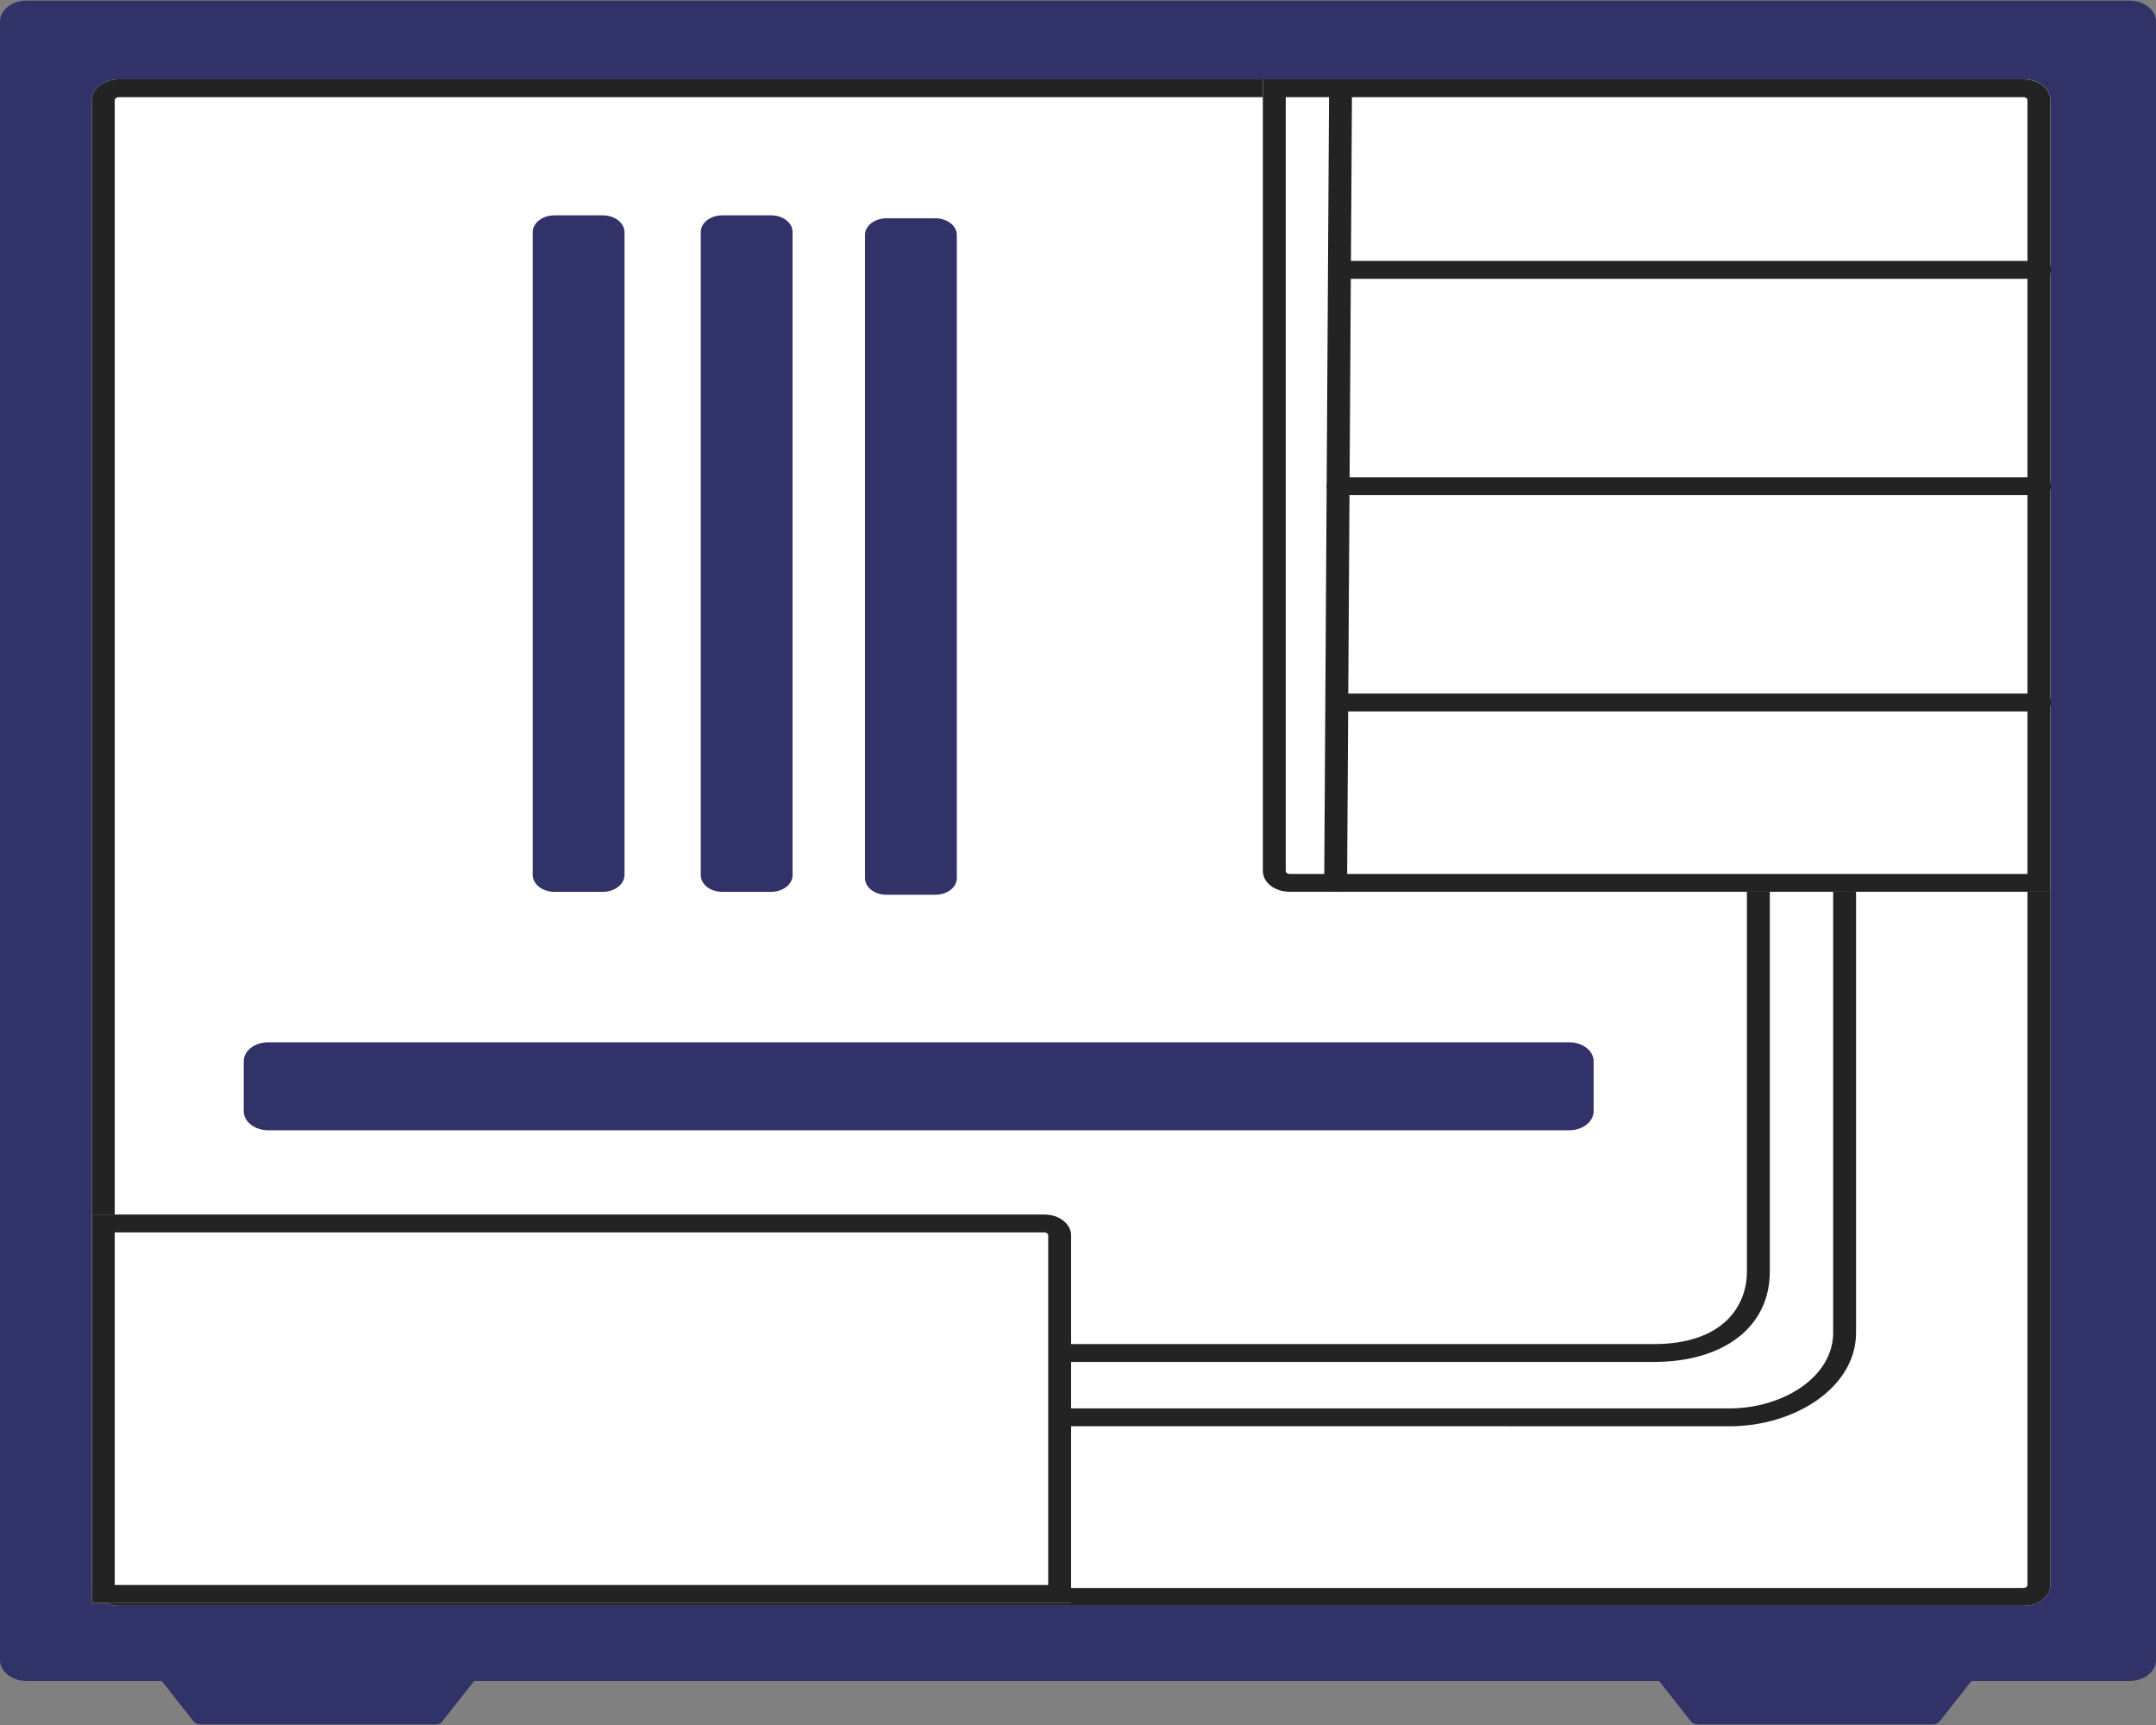 <svg width="50" height="40" viewBox="0 0 50 40" fill="none" xmlns="http://www.w3.org/2000/svg">
<rect x="0" y="0" width="50" height="40" fill="#808080" stroke="none"/>
<g clip-path="url(#clip0_455_2715)">
<path d="M49.38 38.98H0.62C0.278 38.98 0 38.763 0 38.496V0.497C0 0.231 0.278 0.014 0.62 0.014H49.38C49.722 0.014 50 0.231 50 0.497V38.496C50 38.763 49.722 38.98 49.38 38.98Z" fill="#303268"/>
<path d="M46.931 37.237H2.75C2.408 37.237 2.13 37.02 2.13 36.753V2.323C2.13 2.056 2.408 1.84 2.75 1.84H46.931C47.273 1.84 47.551 2.056 47.551 2.323V36.753C47.551 37.02 47.273 37.237 46.931 37.237Z" fill="white"/>
<path d="M46.931 2.254C46.979 2.254 47.019 2.285 47.019 2.323V36.753C47.019 36.791 46.979 36.822 46.931 36.822H2.75C2.701 36.822 2.661 36.791 2.661 36.753V2.323C2.661 2.285 2.701 2.254 2.75 2.254H46.931ZM46.931 1.84H2.75C2.408 1.84 2.13 2.056 2.13 2.323V36.753C2.13 37.02 2.408 37.237 2.75 37.237H46.931C47.273 37.237 47.551 37.02 47.551 36.753V2.323C47.551 2.056 47.273 1.84 46.931 1.84Z" fill="#232323"/>
<path d="M38.355 31.581H24.293C24.146 31.581 24.027 31.488 24.027 31.374C24.027 31.26 24.146 31.167 24.293 31.167H38.355C39.946 31.167 40.513 30.298 40.513 29.486V20.116C40.513 20.002 40.632 19.909 40.779 19.909C40.925 19.909 41.044 20.002 41.044 20.116V29.486C41.044 30.759 39.989 31.581 38.355 31.581Z" fill="#232323"/>
<path d="M40.098 33.074C40.075 33.074 40.051 33.073 40.028 33.073L24.293 33.072C24.146 33.072 24.027 32.98 24.027 32.865C24.027 32.751 24.146 32.658 24.293 32.658L40.034 32.659C40.719 32.671 41.379 32.47 41.854 32.109C42.279 31.785 42.513 31.359 42.513 30.908V20.381C42.513 20.267 42.632 20.174 42.778 20.174C42.925 20.174 43.044 20.267 43.044 20.381V30.908C43.044 31.471 42.754 32.003 42.226 32.405C41.666 32.831 40.894 33.074 40.098 33.074Z" fill="#232323"/>
<path d="M47.551 20.68H29.907C29.564 20.68 29.287 20.463 29.287 20.196V1.84H46.931C47.273 1.84 47.551 2.056 47.551 2.323V20.68Z" fill="white"/>
<path d="M46.931 2.254C46.979 2.254 47.019 2.285 47.019 2.323V20.265H29.907C29.858 20.265 29.818 20.234 29.818 20.196V2.254H46.931ZM46.931 1.84H29.287V20.196C29.287 20.463 29.564 20.679 29.907 20.679H47.551V2.323C47.551 2.056 47.273 1.84 46.931 1.84Z" fill="#232323"/>
<path d="M24.84 37.167H2.13V28.163H24.22C24.563 28.163 24.84 28.379 24.84 28.646V37.167Z" fill="white"/>
<path d="M24.22 28.577C24.269 28.577 24.309 28.608 24.309 28.646V36.753H2.661V28.577H24.22ZM24.22 28.163H2.13V37.167H24.84V28.646C24.84 28.379 24.563 28.163 24.22 28.163Z" fill="#232323"/>
<path d="M13.98 20.68H12.857C12.579 20.68 12.354 20.504 12.354 20.287V5.386C12.354 5.169 12.579 4.994 12.857 4.994H13.98C14.258 4.994 14.483 5.169 14.483 5.386V20.287C14.483 20.504 14.258 20.68 13.98 20.68Z" fill="#303268"/>
<path d="M17.885 20.68H16.747C16.473 20.68 16.251 20.506 16.251 20.293V5.38C16.251 5.167 16.473 4.994 16.747 4.994H17.885C18.159 4.994 18.381 5.167 18.381 5.38V20.293C18.381 20.506 18.159 20.68 17.885 20.68Z" fill="#303268"/>
<path d="M21.694 20.748H20.556C20.282 20.748 20.06 20.575 20.06 20.362V5.449C20.06 5.236 20.282 5.062 20.556 5.062H21.694C21.968 5.062 22.19 5.236 22.19 5.449V20.362C22.19 20.575 21.968 20.748 21.694 20.748Z" fill="#303268"/>
<path d="M36.392 26.209H6.219C5.906 26.209 5.653 26.011 5.653 25.768V24.609C5.653 24.366 5.906 24.169 6.219 24.169H36.392C36.705 24.169 36.958 24.366 36.958 24.609V25.768C36.958 26.011 36.705 26.209 36.392 26.209Z" fill="#303268"/>
<path d="M10.104 39.986H4.644C4.583 39.986 4.525 39.961 4.493 39.92L3.752 38.98H10.996L10.255 39.92C10.223 39.961 10.166 39.986 10.104 39.986Z" fill="#303268"/>
<path d="M44.828 39.986H39.368C39.306 39.986 39.249 39.961 39.217 39.92L38.476 38.98H45.72L44.979 39.92C44.947 39.961 44.89 39.986 44.828 39.986Z" fill="#303268"/>
<path d="M30.976 20.667C30.975 20.667 30.975 20.667 30.974 20.667C30.828 20.667 30.709 20.574 30.71 20.459L30.823 2.096C30.823 1.982 30.942 1.89 31.088 1.89H31.09C31.236 1.89 31.355 1.983 31.354 2.098L31.241 20.461C31.241 20.575 31.122 20.667 30.976 20.667Z" fill="#232323"/>
<path d="M47.305 6.465H31.121C30.974 6.465 30.855 6.372 30.855 6.258C30.855 6.143 30.974 6.051 31.121 6.051H47.305C47.451 6.051 47.57 6.143 47.57 6.258C47.57 6.372 47.451 6.465 47.305 6.465Z" fill="#232323"/>
<path d="M47.305 11.481H31.032C30.885 11.481 30.766 11.388 30.766 11.274C30.766 11.16 30.885 11.067 31.032 11.067H47.305C47.452 11.067 47.57 11.16 47.57 11.274C47.57 11.388 47.452 11.481 47.305 11.481Z" fill="#232323"/>
<path d="M47.305 16.497H31.032C30.885 16.497 30.766 16.404 30.766 16.29C30.766 16.176 30.885 16.083 31.032 16.083H47.305C47.452 16.083 47.57 16.176 47.57 16.29C47.57 16.404 47.452 16.497 47.305 16.497Z" fill="#232323"/>
</g>
<defs>
<clipPath id="clip0_455_2715">
<rect width="50" height="40" fill="white"/>
</clipPath>
</defs>
</svg>
